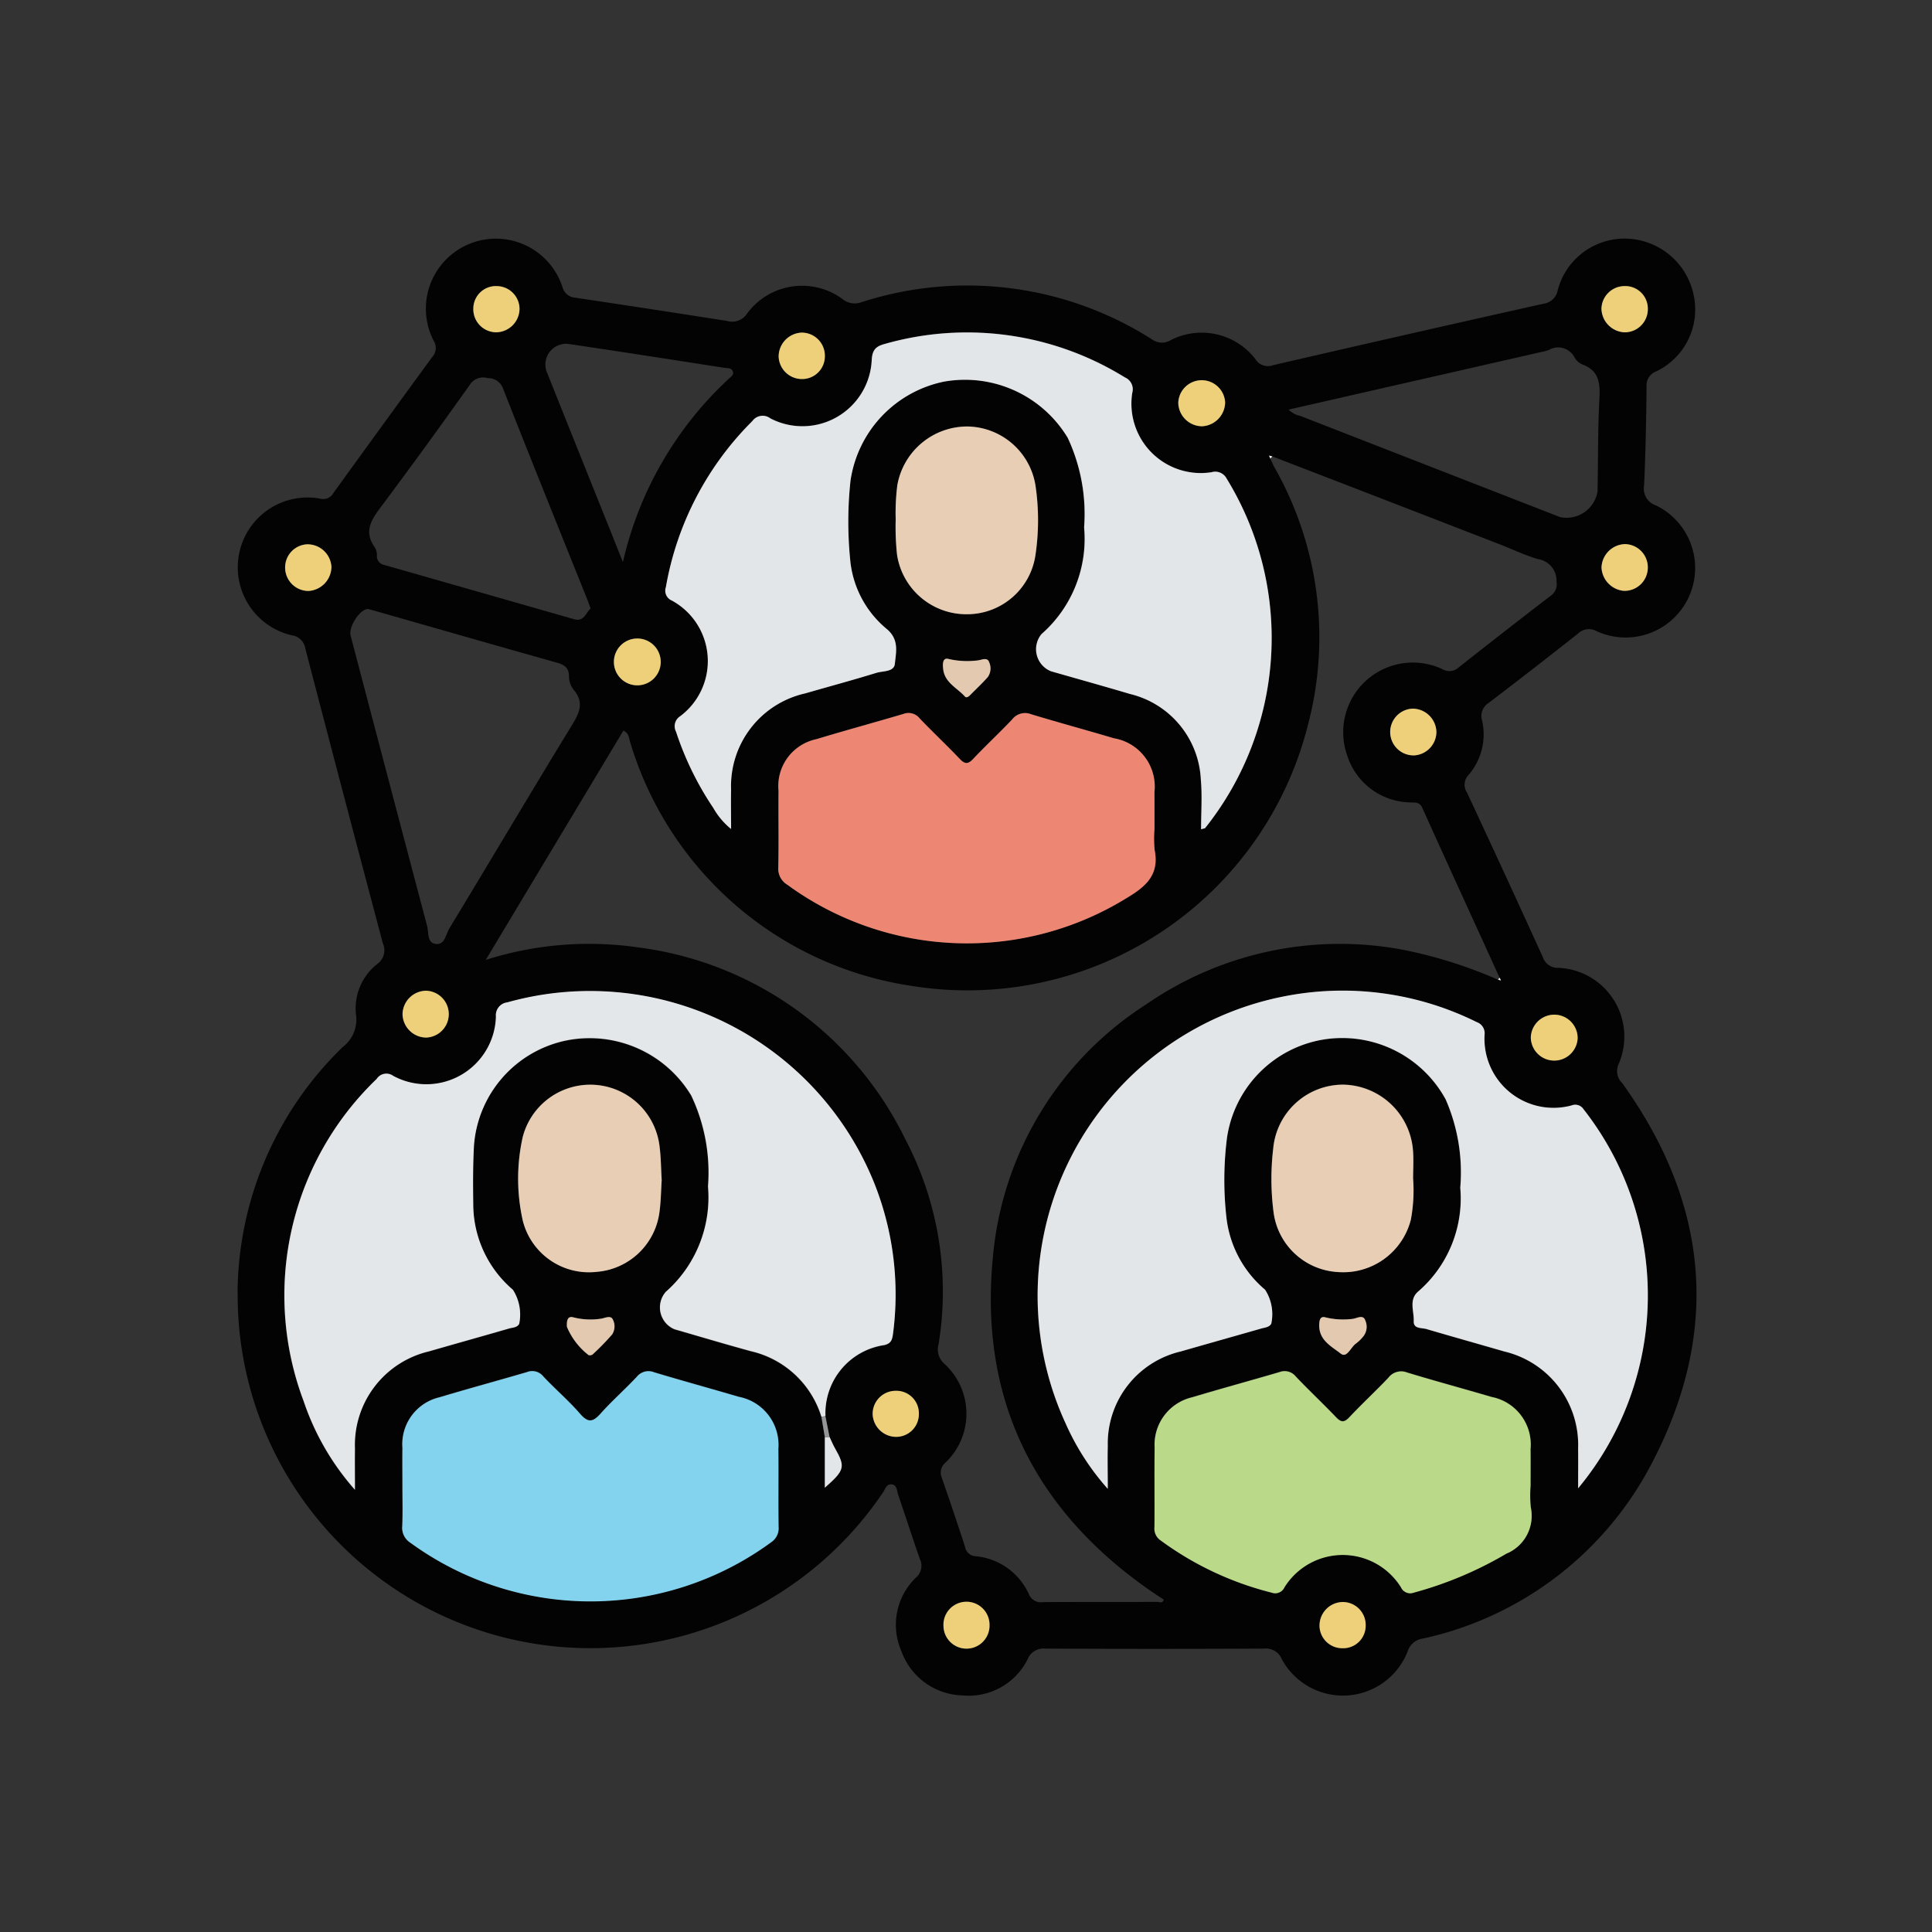 <svg id="Grupo_930466" data-name="Grupo 930466" xmlns="http://www.w3.org/2000/svg" width="85" height="85" viewBox="0 0 85 85">
  <rect x="0" y="0" width="85" height="85" fill="#333333" stroke="none"/>
  <rect id="Rectángulo_305741" data-name="Rectángulo 305741" width="85" height="85" fill="none"/>
  <g id="Grupo_930469" data-name="Grupo 930469" transform="translate(10.45 10.489)">
    <path id="Trazado_611997" data-name="Trazado 611997" d="M377.84,664.958a15.171,15.171,0,0,1,4.626-10.843,1.515,1.515,0,0,0,.583-1.433,2.482,2.482,0,0,1,.933-2.218.739.739,0,0,0,.252-.906q-1.724-6.487-3.414-12.982a.692.692,0,0,0-.6-.577,3.072,3.072,0,0,1,1.236-6.016.515.515,0,0,0,.606-.253q2.163-2.991,4.339-5.971a.585.585,0,0,0,.067-.717,3.08,3.08,0,1,1,5.666-2.365.617.617,0,0,0,.56.468q3.34.5,6.677,1.023a.786.786,0,0,0,.894-.336,3.005,3.005,0,0,1,4.172-.64.848.848,0,0,0,.847.154,15.123,15.123,0,0,1,12.786,1.633.744.744,0,0,0,.843.025,2.984,2.984,0,0,1,3.707.844.649.649,0,0,0,.785.266q5.935-1.373,11.88-2.7a.734.734,0,0,0,.639-.611,3.043,3.043,0,0,1,3.019-2.256,3.11,3.11,0,0,1,2.95,2.443,3.018,3.018,0,0,1-1.628,3.394.662.662,0,0,0-.434.7c-.016,1.44-.044,2.88-.109,4.318a.78.78,0,0,0,.525.885,3.059,3.059,0,0,1-2.614,5.531.693.693,0,0,0-.834.118q-1.939,1.533-3.905,3.031a.677.677,0,0,0-.3.782,2.733,2.733,0,0,1-.6,2.4.614.614,0,0,0-.064.77q1.689,3.619,3.343,7.255a.683.683,0,0,0,.691.456,3.027,3.027,0,0,1,2.632,4.243.737.737,0,0,0,.164.829c3.793,5.275,4.338,10.86,1.345,16.639a14.928,14.928,0,0,1-10.123,7.8.807.807,0,0,0-.656.544,3.058,3.058,0,0,1-5.548.354.745.745,0,0,0-.765-.458q-4.822.024-9.645,0a.742.742,0,0,0-.763.458,2.9,2.9,0,0,1-2.889,1.6,2.934,2.934,0,0,1-2.672-1.952,2.881,2.881,0,0,1,.646-3.234.679.679,0,0,0,.168-.815c-.331-.942-.634-1.894-.958-2.838-.057-.164-.04-.413-.275-.443s-.287.206-.389.352a15.518,15.518,0,0,1-28.391-8.75Zm25.836,6.319v2.23c.881-.776.911-.915.449-1.733-.092-.162-.161-.336-.241-.5l-.182-.91a3.027,3.027,0,0,1,2.588-3.126c.277-.07.342-.205.379-.467a13.222,13.222,0,0,0-.785-6.568,13.482,13.482,0,0,0-16.181-8.043.568.568,0,0,0-.5.621,3.062,3.062,0,0,1-4.521,2.612.509.509,0,0,0-.728.137,13.192,13.192,0,0,0-3.211,14.174,11.336,11.336,0,0,0,2.256,3.9c0-.7-.006-1.256,0-1.813a4.226,4.226,0,0,1,3.251-4.275c1.18-.34,2.362-.67,3.542-1.011.152-.044.339-.038.433-.2a2.024,2.024,0,0,0-.276-1.5,4.956,4.956,0,0,1-1.745-3.736c-.011-.876-.017-1.753.033-2.627a5.107,5.107,0,0,1,4.032-4.6,5.221,5.221,0,0,1,5.526,2.417,7.913,7.913,0,0,1,.737,4,5.54,5.54,0,0,1-1.858,4.637,1.041,1.041,0,0,0,.388,1.647c1.12.322,2.236.658,3.36.964a4.24,4.24,0,0,1,3.1,2.887Zm19.689-43.147-.145-.036.056.128c.051.113.1.229.155.338a15.135,15.135,0,0,1,1.492,11.419,15.449,15.449,0,0,1-17.48,11.437,15.262,15.262,0,0,1-12.324-10.694c-.061-.176-.044-.41-.305-.528l-6.055,10.087a14.974,14.974,0,0,1,6.713-.549,15.209,15.209,0,0,1,11.746,8.438,14.41,14.41,0,0,1,1.461,9.036.821.821,0,0,0,.245.832,2.975,2.975,0,0,1,.074,4.349.57.57,0,0,0-.183.656q.535,1.53,1.035,3.073a.489.489,0,0,0,.471.4,2.867,2.867,0,0,1,2.333,1.668.569.569,0,0,0,.625.351c1.67-.011,3.34,0,5.009-.01.1,0,.253.088.3-.1-.106-.069-.212-.136-.316-.206-5.29-3.558-7.824-8.51-7.2-14.868a14.751,14.751,0,0,1,6.747-11.116,14.987,14.987,0,0,1,11.26-2.407,20.076,20.076,0,0,1,4.213,1.324l.129.047-.052-.124c-1.138-2.5-2.281-4.988-3.408-7.488-.119-.264-.309-.222-.511-.235a2.964,2.964,0,0,1-2.786-2.051,3.065,3.065,0,0,1,4.177-3.816.6.6,0,0,0,.729-.077q2.011-1.59,4.046-3.151a.611.611,0,0,0,.251-.616.953.953,0,0,0-.809-.992c-.576-.167-1.124-.434-1.686-.651Q428.37,630.057,423.365,628.129Zm13.453,45.4a13.274,13.274,0,0,0,.234-16.677.432.432,0,0,0-.522-.165,3.038,3.038,0,0,1-3.83-3.105.521.521,0,0,0-.347-.561,13.266,13.266,0,0,0-8.522-1.122,13.421,13.421,0,0,0-9.565,18.773,11.047,11.047,0,0,0,1.857,2.884c0-.733-.013-1.309,0-1.885a4.159,4.159,0,0,1,3.215-4.161c1.18-.34,2.362-.671,3.542-1.009.155-.044.339-.047.435-.207a1.984,1.984,0,0,0-.272-1.5,4.861,4.861,0,0,1-1.7-3.177,14.752,14.752,0,0,1,.024-3.5,5.133,5.133,0,0,1,4.192-4.32,5.187,5.187,0,0,1,5.427,2.619,8.016,8.016,0,0,1,.645,3.892,5.412,5.412,0,0,1-1.858,4.572c-.414.357-.17.861-.189,1.3-.015.344.346.283.563.347,1.138.335,2.28.656,3.419.985a4.224,4.224,0,0,1,3.25,4.275C436.825,672.322,436.819,672.862,436.819,673.529Zm-16.588-29c.146-.042.17-.041.179-.053a13.409,13.409,0,0,0,.943-15.381.565.565,0,0,0-.661-.275,3.052,3.052,0,0,1-3.488-3.492.567.567,0,0,0-.328-.681,13.187,13.187,0,0,0-10.524-1.481c-.4.106-.585.233-.611.723a3.052,3.052,0,0,1-4.46,2.562.557.557,0,0,0-.79.117,13.581,13.581,0,0,0-3.806,7.308.468.468,0,0,0,.261.589,3.03,3.03,0,0,1,.366,5.092.518.518,0,0,0-.181.678,13.585,13.585,0,0,0,1.639,3.354,3.275,3.275,0,0,0,.784.929c0-.635-.01-1.176,0-1.716a4.18,4.18,0,0,1,3.267-4.252c1.038-.3,2.085-.582,3.118-.9.293-.09.783-.033.82-.4.052-.517.2-1.068-.361-1.535a4.475,4.475,0,0,1-1.608-3.084,16.878,16.878,0,0,1,.014-3.438,5.216,5.216,0,0,1,4.1-4.356,5.278,5.278,0,0,1,5.456,2.469,7.9,7.9,0,0,1,.722,3.939,5.567,5.567,0,0,1-1.872,4.695,1.045,1.045,0,0,0,.414,1.639c1.161.331,2.323.655,3.481,1a4.072,4.072,0,0,1,3.113,3.781C420.284,643.063,420.23,643.776,420.23,644.534Zm-35.137,28.9c0,.584.016,1.169-.007,1.752a.772.772,0,0,0,.351.728,13.451,13.451,0,0,0,15.884-.02.738.738,0,0,0,.322-.68c-.015-1.147,0-2.295-.009-3.442a2.152,2.152,0,0,0-1.743-2.274c-1.238-.365-2.483-.705-3.718-1.077a.662.662,0,0,0-.771.2c-.513.548-1.081,1.046-1.58,1.605-.331.371-.545.443-.908.023-.5-.582-1.1-1.087-1.624-1.649a.623.623,0,0,0-.717-.189c-1.278.376-2.564.722-3.84,1.106a2.119,2.119,0,0,0-1.639,2.226C385.087,672.311,385.093,672.875,385.093,673.438Zm33.087-28.914c0-.542,0-1.084,0-1.626a2.155,2.155,0,0,0-1.785-2.364c-1.216-.362-2.442-.693-3.656-1.062a.712.712,0,0,0-.82.233c-.559.591-1.156,1.144-1.714,1.735-.229.242-.368.235-.594,0-.574-.6-1.186-1.174-1.76-1.778a.626.626,0,0,0-.714-.2c-1.277.378-2.562.727-3.836,1.113a2.106,2.106,0,0,0-1.661,2.266c-.007,1.126.014,2.252-.011,3.377a.822.822,0,0,0,.4.761,13.39,13.39,0,0,0,15,.539c.826-.5,1.362-1.023,1.161-2.055A4.981,4.981,0,0,1,418.18,644.524Zm16.546,28.9c0-.542,0-1.085,0-1.627a2.131,2.131,0,0,0-1.718-2.29c-1.238-.366-2.485-.7-3.719-1.077a.707.707,0,0,0-.819.235c-.56.59-1.159,1.143-1.716,1.736-.233.248-.371.223-.591-.009-.576-.6-1.187-1.174-1.761-1.779a.629.629,0,0,0-.718-.2c-1.278.376-2.564.725-3.84,1.108a2.142,2.142,0,0,0-1.656,2.219c-.015,1.168,0,2.336-.008,3.5a.622.622,0,0,0,.269.577,13.977,13.977,0,0,0,4.888,2.3.446.446,0,0,0,.563-.235,3.02,3.02,0,0,1,5.126,0,.447.447,0,0,0,.564.235,16.5,16.5,0,0,0,4.071-1.714,1.8,1.8,0,0,0,1.075-2.047A5.556,5.556,0,0,1,434.726,673.421Zm-51.147-38.576c-.345,0-.868.781-.765,1.176q1.678,6.391,3.367,12.78c.073.276-.012.717.355.779.427.072.461-.415.618-.673,1.8-2.969,3.569-5.958,5.38-8.921.338-.552.579-1.016.087-1.59a.965.965,0,0,1-.2-.58c0-.392-.211-.518-.546-.612-2.641-.743-5.277-1.5-7.915-2.253Zm40.506-8.771a.942.942,0,0,0,.5.274q5.719,2.229,11.439,4.456a1.382,1.382,0,0,0,1.649-1.125c.029-1.354.008-2.711.082-4.062.038-.7-.009-1.257-.758-1.533a.677.677,0,0,1-.324-.285.814.814,0,0,0-1.149-.344,2.639,2.639,0,0,1-.362.094Zm-30.714,8.747c-.058-.158-.1-.276-.144-.391-1.238-3.086-2.486-6.17-3.7-9.264a.7.7,0,0,0-.689-.477.693.693,0,0,0-.784.3q-1.88,2.652-3.824,5.258c-.45.6-.89,1.14-.346,1.9a.678.678,0,0,1,.087.361.384.384,0,0,0,.321.4q4.171,1.191,8.34,2.385C393.093,635.423,393.155,635.011,393.372,634.822Zm36.187,25.087c0-.4.025-.794,0-1.188a3.135,3.135,0,0,0-3.075-2.953,3.089,3.089,0,0,0-3.077,2.795,11.372,11.372,0,0,0,.012,2.807,3.022,3.022,0,0,0,2.81,2.641,3.069,3.069,0,0,0,3.231-2.3A6.992,6.992,0,0,0,429.559,659.908Zm-33.06.061c-.03-.516-.031-1.018-.094-1.513a3.069,3.069,0,0,0-6.02-.368,8.429,8.429,0,0,0,.006,3.664,3,3,0,0,0,3.249,2.254,3.025,3.025,0,0,0,2.763-2.619C396.465,660.914,396.469,660.433,396.5,659.969ZM406.794,630.9a11.593,11.593,0,0,0,.065,1.56,3.085,3.085,0,0,0,3.049,2.613,3.04,3.04,0,0,0,3.041-2.611,10.406,10.406,0,0,0,0-3.055,3.078,3.078,0,0,0-3-2.595,3.124,3.124,0,0,0-3.079,2.589A9.882,9.882,0,0,0,406.794,630.9Zm-12,1.879a15.771,15.771,0,0,1,4.645-8.054c.1-.1.265-.186.183-.355-.071-.149-.256-.121-.39-.142-2.282-.356-4.565-.711-6.85-1.049a.912.912,0,0,0-.947,1.212q1.456,3.644,2.919,7.285C394.481,632,394.608,632.316,394.793,632.78Zm1.664,4.366a1.03,1.03,0,1,0-2.06.048,1.03,1.03,0,0,0,2.06-.048ZM385.1,652.665a1.052,1.052,0,0,0,1.031,1.033,1.031,1.031,0,0,0,0-2.061A1.05,1.05,0,0,0,385.1,652.665Zm25.824,26.877a1.014,1.014,0,1,0-2.026.053,1.013,1.013,0,0,0,2.026-.053Zm9.342-52.739a1.068,1.068,0,0,0,1.024-1.049,1.032,1.032,0,0,0-2.062.019A1.056,1.056,0,0,0,420.264,626.8Zm-39.3,7.245a1.074,1.074,0,0,0,1-1.067,1.054,1.054,0,0,0-1.078-.985,1.018,1.018,0,0,0-.959,1.028A1.03,1.03,0,0,0,380.965,634.049Zm58.919-1.005a1.024,1.024,0,0,0-1-1.053,1.065,1.065,0,0,0-1.038,1.033,1.081,1.081,0,0,0,.986,1.024A1.026,1.026,0,0,0,439.885,633.044Zm-10.344,6.182a1.029,1.029,0,0,0,.08,2.057,1.042,1.042,0,0,0,.964-1.034A1.055,1.055,0,0,0,429.54,639.226Zm10.345-17.588a.993.993,0,0,0-1.032-1,1.02,1.02,0,0,0-1.005.984,1.064,1.064,0,0,0,1.017,1.049A1.019,1.019,0,0,0,439.886,621.638ZM407.815,670.25a.991.991,0,0,0-1.022-1.012,1.013,1.013,0,0,0-1.011,1.038,1.04,1.04,0,0,0,1.006.988A1,1,0,0,0,407.815,670.25Zm-4.136-46.54a1.016,1.016,0,0,0-1.027-1.027,1.056,1.056,0,0,0-1.007,1.058,1.026,1.026,0,0,0,1.008.984A1,1,0,0,0,403.678,623.711Zm23.793,55.858a1.01,1.01,0,0,0-1.012-1.039,1.039,1.039,0,0,0-1.02,1.04,1,1,0,0,0,.99.993A.99.99,0,0,0,427.472,679.569Zm8.325-26.878a1.034,1.034,0,0,0-1.058,1,1.031,1.031,0,0,0,2.06.05A1.029,1.029,0,0,0,435.8,652.691Zm-46.585-30.022a1.045,1.045,0,0,0,1.03-1.031,1.01,1.01,0,0,0-.983-1,.993.993,0,0,0-1.05.984A1.015,1.015,0,0,0,389.212,622.668Zm3.418,43.342c-.263-.083-.32.119-.3.42a3.077,3.077,0,0,0,.95,1.237.2.2,0,0,0,.217-.062,11.277,11.277,0,0,0,.821-.845.654.654,0,0,0,.032-.654c-.089-.2-.337-.072-.506-.042A3.049,3.049,0,0,1,392.63,666.011Zm33.078,0c-.221-.066-.284.089-.28.379.01.646.556.91.946,1.216.278.219.443-.294.68-.449a1.793,1.793,0,0,0,.309-.3.684.684,0,0,0,.094-.705c-.092-.276-.359-.1-.536-.076A3.3,3.3,0,0,1,425.708,666.009Zm-16.574-28.964c-.264-.084-.29.187-.245.486.086.571.62.792.954,1.168.057.065.154.007.216-.056.262-.266.536-.523.785-.8a.661.661,0,0,0,.063-.654c-.075-.235-.329-.106-.49-.084A3.689,3.689,0,0,1,409.134,637.044Z" transform="translate(-377.838 -618.538)" fill="#030303"/>
    <path id="Trazado_611998" data-name="Trazado 611998" d="M541.876,772.338c0-.667.006-1.207,0-1.747a4.224,4.224,0,0,0-3.25-4.275c-1.139-.33-2.281-.651-3.419-.985-.217-.064-.578,0-.563-.347.019-.434-.225-.939.189-1.3a5.411,5.411,0,0,0,1.858-4.572,8.016,8.016,0,0,0-.645-3.892,5.187,5.187,0,0,0-5.427-2.619,5.133,5.133,0,0,0-4.192,4.321,14.747,14.747,0,0,0-.024,3.5,4.861,4.861,0,0,0,1.7,3.177,1.984,1.984,0,0,1,.272,1.5c-.1.159-.279.162-.435.207-1.18.338-2.362.669-3.542,1.009a4.159,4.159,0,0,0-3.215,4.161c-.015.576,0,1.152,0,1.885a11.049,11.049,0,0,1-1.857-2.884,13.422,13.422,0,0,1,9.565-18.774,13.268,13.268,0,0,1,8.522,1.122.521.521,0,0,1,.347.561,3.038,3.038,0,0,0,3.83,3.105.432.432,0,0,1,.522.165A13.274,13.274,0,0,1,541.876,772.338Z" transform="translate(-482.895 -717.347)" fill="#e3e6e9"/>
    <path id="Trazado_611999" data-name="Trazado 611999" d="M409.748,769.173a4.24,4.24,0,0,0-3.1-2.887c-1.124-.306-2.24-.642-3.36-.964a1.041,1.041,0,0,1-.388-1.647,5.54,5.54,0,0,0,1.858-4.637,7.913,7.913,0,0,0-.737-4,5.221,5.221,0,0,0-5.526-2.417,5.107,5.107,0,0,0-4.032,4.6c-.05.873-.044,1.751-.033,2.627a4.955,4.955,0,0,0,1.745,3.736,2.025,2.025,0,0,1,.276,1.5c-.093.165-.281.159-.433.2-1.18.341-2.362.671-3.542,1.011a4.226,4.226,0,0,0-3.251,4.275c-.007.557,0,1.114,0,1.813a11.337,11.337,0,0,1-2.257-3.9,13.193,13.193,0,0,1,3.211-14.174.509.509,0,0,1,.728-.137,3.062,3.062,0,0,0,4.52-2.612.568.568,0,0,1,.5-.621,13.482,13.482,0,0,1,16.181,8.043,13.222,13.222,0,0,1,.785,6.568c-.037.262-.1.4-.379.467a3.027,3.027,0,0,0-2.588,3.126Z" transform="translate(-384.058 -717.329)" fill="#e4e7ea"/>
    <path id="Trazado_612000" data-name="Trazado 612000" d="M476.442,656.9c0-.758.053-1.47-.01-2.172a4.071,4.071,0,0,0-3.113-3.781c-1.157-.343-2.32-.667-3.481-1a1.045,1.045,0,0,1-.414-1.638,5.567,5.567,0,0,0,1.872-4.695,7.9,7.9,0,0,0-.722-3.939,5.278,5.278,0,0,0-5.456-2.468,5.216,5.216,0,0,0-4.1,4.356A16.875,16.875,0,0,0,461,645a4.475,4.475,0,0,0,1.608,3.084c.561.467.412,1.018.361,1.535-.037.365-.527.308-.82.4-1.034.319-2.08.6-3.118.9a4.18,4.18,0,0,0-3.267,4.252c-.012.54,0,1.081,0,1.716a3.271,3.271,0,0,1-.784-.929,13.587,13.587,0,0,1-1.639-3.354.518.518,0,0,1,.181-.677,3.03,3.03,0,0,0-.366-5.092.469.469,0,0,1-.261-.589,13.58,13.58,0,0,1,3.806-7.308.557.557,0,0,1,.79-.117,3.052,3.052,0,0,0,4.46-2.562c.026-.49.211-.617.611-.723a13.187,13.187,0,0,1,10.524,1.481.568.568,0,0,1,.328.681,3.052,3.052,0,0,0,3.488,3.492.565.565,0,0,1,.661.275,13.409,13.409,0,0,1-.943,15.381C476.612,656.858,476.588,656.857,476.442,656.9Z" transform="translate(-434.049 -630.903)" fill="#e3e6e9"/>
    <path id="Trazado_612001" data-name="Trazado 612001" d="M406.731,822.222c0-.563-.007-1.126,0-1.69a2.119,2.119,0,0,1,1.639-2.226c1.275-.384,2.562-.731,3.84-1.106a.623.623,0,0,1,.717.189c.528.562,1.12,1.067,1.624,1.649.363.42.577.348.908-.023.5-.56,1.067-1.057,1.58-1.605a.661.661,0,0,1,.771-.2c1.236.372,2.48.712,3.718,1.077a2.152,2.152,0,0,1,1.743,2.274c.012,1.147-.006,2.295.009,3.442a.738.738,0,0,1-.322.68,13.451,13.451,0,0,1-15.883.02.772.772,0,0,1-.351-.728C406.747,823.39,406.731,822.806,406.731,822.222Z" transform="translate(-399.476 -767.321)" fill="#83d2ee"/>
    <path id="Trazado_612002" data-name="Trazado 612002" d="M489.209,706.871a4.985,4.985,0,0,0,.009.936c.2,1.032-.336,1.555-1.161,2.055a13.39,13.39,0,0,1-15-.539.822.822,0,0,1-.4-.761c.025-1.125,0-2.251.011-3.377a2.106,2.106,0,0,1,1.661-2.266c1.274-.386,2.56-.735,3.836-1.113a.626.626,0,0,1,.714.2c.574.6,1.186,1.173,1.76,1.778.226.237.365.245.594,0,.558-.591,1.156-1.144,1.714-1.735a.712.712,0,0,1,.82-.233c1.214.369,2.439.7,3.656,1.062a2.155,2.155,0,0,1,1.784,2.364C489.211,705.786,489.209,706.329,489.209,706.871Z" transform="translate(-448.866 -680.885)" fill="#ed8773"/>
    <path id="Trazado_612003" data-name="Trazado 612003" d="M555.159,822.206a5.564,5.564,0,0,0,.008.938,1.8,1.8,0,0,1-1.075,2.047,16.5,16.5,0,0,1-4.071,1.714.447.447,0,0,1-.564-.235,3.02,3.02,0,0,0-5.126,0,.446.446,0,0,1-.563.235,13.976,13.976,0,0,1-4.888-2.3.622.622,0,0,1-.269-.577c.01-1.168-.007-2.337.008-3.5a2.143,2.143,0,0,1,1.656-2.219c1.276-.383,2.562-.732,3.84-1.108a.629.629,0,0,1,.718.2c.574.605,1.185,1.175,1.761,1.779.221.232.358.257.591.009.557-.593,1.156-1.146,1.716-1.736a.707.707,0,0,1,.82-.235c1.234.377,2.481.712,3.719,1.077a2.131,2.131,0,0,1,1.718,2.29C555.164,821.122,555.159,821.664,555.159,822.206Z" transform="translate(-498.27 -767.323)" fill="#bad989"/>
    <path id="Trazado_612004" data-name="Trazado 612004" d="M565.345,771.052a6.989,6.989,0,0,1-.1,1.805,3.069,3.069,0,0,1-3.231,2.3,3.022,3.022,0,0,1-2.81-2.641,11.367,11.367,0,0,1-.012-2.807,3.089,3.089,0,0,1,3.077-2.795,3.135,3.135,0,0,1,3.075,2.953C565.37,770.258,565.345,770.656,565.345,771.052Z" transform="translate(-513.624 -729.682)" fill="#e8ceb5"/>
    <path id="Trazado_612005" data-name="Trazado 612005" d="M433.364,771.117c-.03.464-.034.945-.1,1.418a3.025,3.025,0,0,1-2.763,2.619,3,3,0,0,1-3.249-2.254,8.426,8.426,0,0,1-.006-3.664,3.069,3.069,0,0,1,6.02.368C433.333,770.1,433.333,770.6,433.364,771.117Z" transform="translate(-414.702 -729.686)" fill="#e8ceb5"/>
    <path id="Trazado_612006" data-name="Trazado 612006" d="M493.242,655.611a9.776,9.776,0,0,1,.07-1.5,3.124,3.124,0,0,1,3.079-2.589,3.078,3.078,0,0,1,3,2.595,10.406,10.406,0,0,1,0,3.055,3.04,3.04,0,0,1-3.041,2.61,3.085,3.085,0,0,1-3.049-2.613A11.484,11.484,0,0,1,493.242,655.611Z" transform="translate(-464.285 -643.247)" fill="#e8ceb5"/>
    <path id="Trazado_612007" data-name="Trazado 612007" d="M445.89,689.671a1.03,1.03,0,0,1-2.06.048,1.03,1.03,0,1,1,2.06-.048Z" transform="translate(-427.271 -671.062)" fill="#eed07b"/>
    <path id="Trazado_612008" data-name="Trazado 612008" d="M406.773,751.48a1.05,1.05,0,0,1,1.036-1.028,1.031,1.031,0,0,1,0,2.061A1.052,1.052,0,0,1,406.773,751.48Z" transform="translate(-399.513 -717.353)" fill="#eed07b"/>
    <path id="Trazado_612009" data-name="Trazado 612009" d="M503.643,858.644a1.013,1.013,0,0,1-2.026.053,1.014,1.014,0,1,1,2.026-.053Z" transform="translate(-470.558 -797.639)" fill="#eed07b"/>
    <path id="Trazado_612010" data-name="Trazado 612010" d="M543.825,645.41a1.056,1.056,0,0,1-1.038-1.03,1.032,1.032,0,0,1,2.062-.019A1.069,1.069,0,0,1,543.825,645.41Z" transform="translate(-501.398 -637.144)" fill="#eed07b"/>
    <path id="Trazado_612011" data-name="Trazado 612011" d="M387.22,674.224a1.03,1.03,0,0,1-1.033-1.024,1.018,1.018,0,0,1,.959-1.028,1.054,1.054,0,0,1,1.078.985A1.074,1.074,0,0,1,387.22,674.224Z" transform="translate(-384.092 -658.713)" fill="#eed07b"/>
    <path id="Trazado_612012" data-name="Trazado 612012" d="M619.04,673.208a1.026,1.026,0,0,1-1.051,1,1.081,1.081,0,0,1-.986-1.024,1.065,1.065,0,0,1,1.038-1.033A1.024,1.024,0,0,1,619.04,673.208Z" transform="translate(-556.993 -658.702)" fill="#eed07b"/>
    <path id="Trazado_612013" data-name="Trazado 612013" d="M580.95,700.987a1.055,1.055,0,0,1,1.043,1.023,1.042,1.042,0,0,1-.964,1.034,1.029,1.029,0,0,1-.08-2.057Z" transform="translate(-529.247 -680.299)" fill="#eed07b"/>
    <path id="Trazado_612014" data-name="Trazado 612014" d="M619.041,627.9a1.019,1.019,0,0,1-1.02,1.031A1.064,1.064,0,0,1,617,627.881a1.02,1.02,0,0,1,1.005-.984A.993.993,0,0,1,619.041,627.9Z" transform="translate(-556.993 -624.799)" fill="#eed07b"/>
    <path id="Trazado_612015" data-name="Trazado 612015" d="M491.237,821.612a1,1,0,0,1-1.028,1.015,1.04,1.04,0,0,1-1.006-.988,1.013,1.013,0,0,1,1.011-1.038A.991.991,0,0,1,491.237,821.612Z" transform="translate(-461.26 -769.9)" fill="#eed07b"/>
    <path id="Trazado_612016" data-name="Trazado 612016" d="M474.75,636.087a1,1,0,0,1-1.026,1.015,1.026,1.026,0,0,1-1.008-.984,1.056,1.056,0,0,1,1.007-1.058A1.016,1.016,0,0,1,474.75,636.087Z" transform="translate(-448.909 -630.915)" fill="#eed07b"/>
    <path id="Trazado_612017" data-name="Trazado 612017" d="M569.586,858.671a.99.99,0,0,1-1.041.994,1,1,0,0,1-.99-.993,1.039,1.039,0,0,1,1.019-1.04A1.01,1.01,0,0,1,569.586,858.671Z" transform="translate(-519.952 -797.639)" fill="#eed07b"/>
    <path id="Trazado_612018" data-name="Trazado 612018" d="M605.67,754.65a1.029,1.029,0,0,1,1,1.052,1.031,1.031,0,0,1-2.06-.05A1.034,1.034,0,0,1,605.67,754.65Z" transform="translate(-547.711 -720.497)" fill="#eed07b"/>
    <path id="Trazado_612019" data-name="Trazado 612019" d="M420.175,628.931a1.015,1.015,0,0,1-1-1.048.993.993,0,0,1,1.05-.984,1.01,1.01,0,0,1,.983,1A1.045,1.045,0,0,1,420.175,628.931Z" transform="translate(-408.8 -624.8)" fill="#eed07b"/>
    <path id="Trazado_612020" data-name="Trazado 612020" d="M435.887,807.681a3.046,3.046,0,0,0,1.216.052c.169-.03.417-.159.506.042a.654.654,0,0,1-.032.654,11.259,11.259,0,0,1-.821.845.2.2,0,0,1-.217.063,3.077,3.077,0,0,1-.95-1.237C435.567,807.8,435.624,807.6,435.887,807.681Z" transform="translate(-421.095 -760.208)" fill="#e2c9b0"/>
    <path id="Trazado_612021" data-name="Trazado 612021" d="M567.784,807.676a3.294,3.294,0,0,0,1.213.061c.177-.028.444-.2.536.076a.684.684,0,0,1-.094.706,1.8,1.8,0,0,1-.309.3c-.237.155-.4.668-.68.449-.39-.307-.936-.571-.946-1.216C567.5,807.765,567.563,807.61,567.784,807.676Z" transform="translate(-519.914 -760.205)" fill="#e2c9b0"/>
    <path id="Trazado_612022" data-name="Trazado 612022" d="M501.782,692.247a3.693,3.693,0,0,0,1.284.058c.161-.022.415-.151.49.084a.661.661,0,0,1-.063.654c-.249.279-.522.535-.785.8-.062.064-.159.121-.216.057-.335-.376-.868-.6-.954-1.168C501.493,692.434,501.518,692.163,501.782,692.247Z" transform="translate(-470.486 -673.741)" fill="#e2c9b0"/>
    <path id="Trazado_612023" data-name="Trazado 612023" d="M481.023,828.692c.08.169.149.343.241.5.462.818.433.957-.449,1.733V828.7Z" transform="translate(-454.976 -775.961)" fill="#e3e6e9"/>
    <path id="Trazado_612024" data-name="Trazado 612024" d="M480.58,825.974l-.208.008-.148-.895.174-.023Z" transform="translate(-454.533 -773.243)" fill="#939597"/>
    <path id="Trazado_612025" data-name="Trazado 612025" d="M558.761,656.746l-.056-.128.146.036Z" transform="translate(-513.323 -647.063)" fill="#f5f7f8"/>
    <path id="Trazado_612026" data-name="Trazado 612026" d="M598.929,748.17l.052.124-.129-.047Z" transform="translate(-543.396 -715.643)" fill="#f5f7f8"/>
  </g>
</svg>
